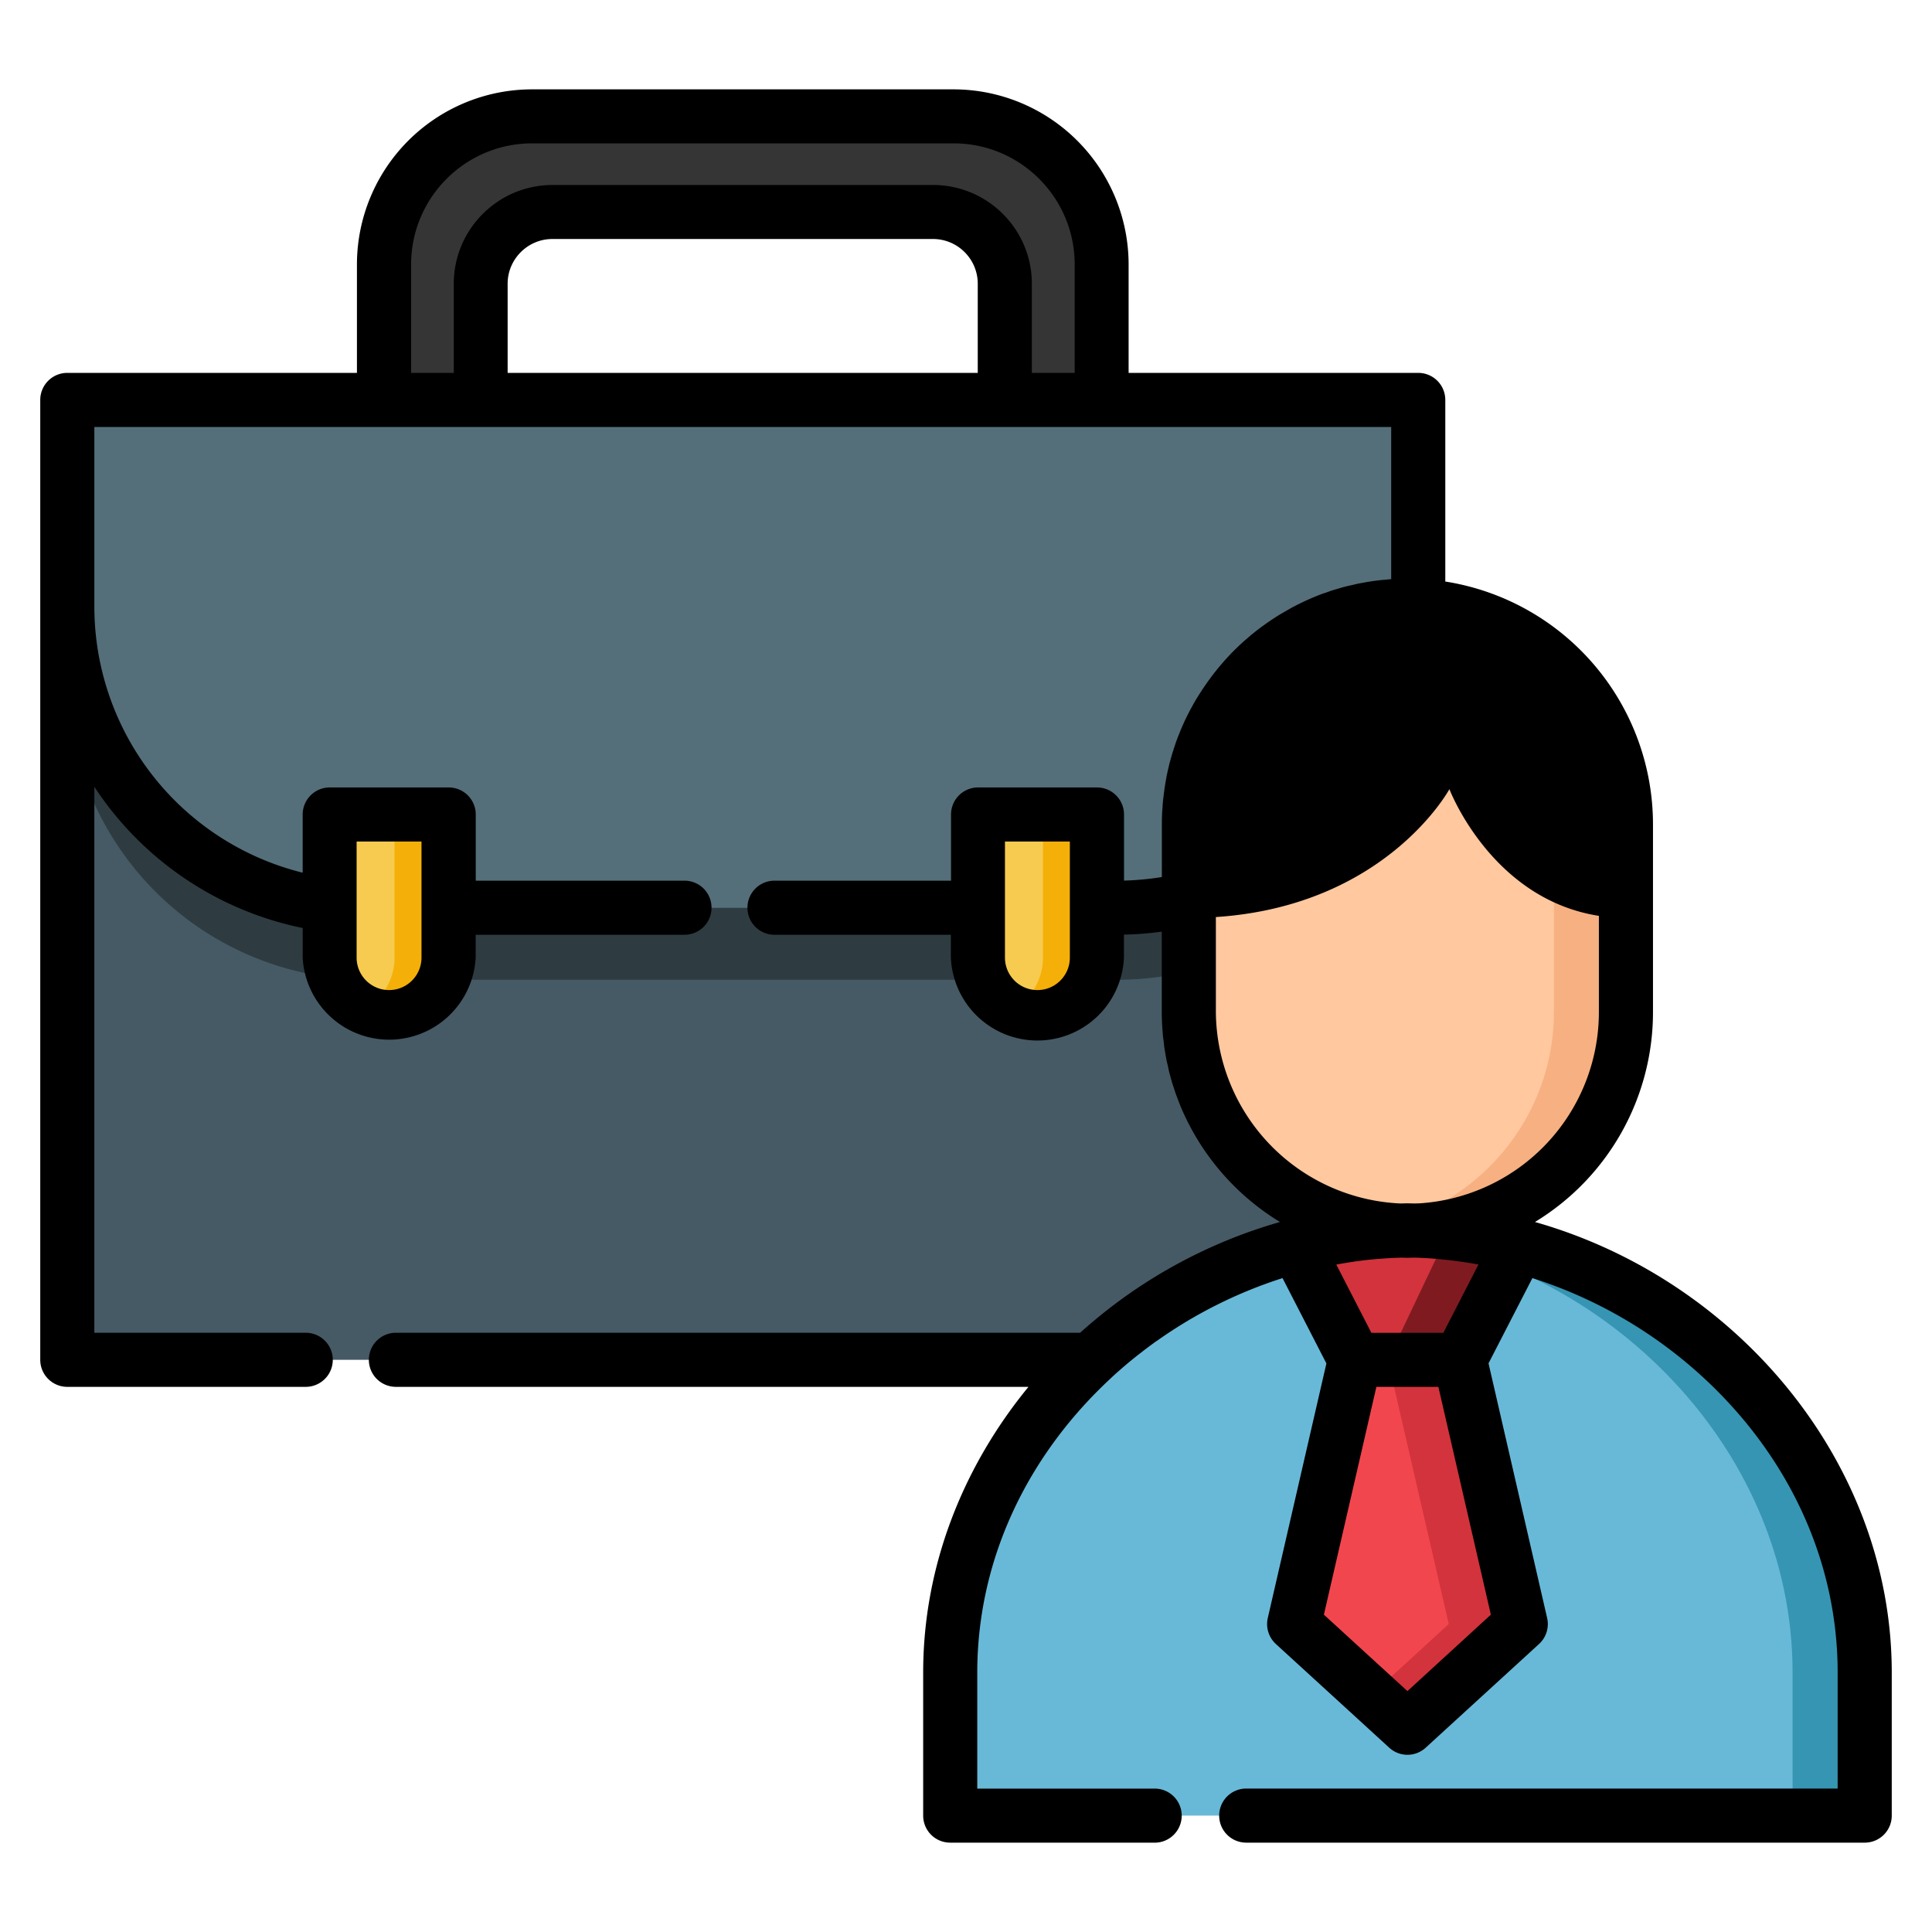 <svg width="24" height="24" fill="none" xmlns="http://www.w3.org/2000/svg">
  <defs/>
  <g fill="#465A65">
    <path d="M17.618 15.288v-.004l-.045.002.045.002zM16.103 15.475a5.45 5.45 0 01.16-.04l.03-.006a5.37 5.37 0 01.292-.06l.04-.007a5.846 5.846 0 01.32-.044l.044-.005.117-.01.054-.005.113-.007.05-.002a4.21 4.21 0 01.072-.002 2.723 2.723 0 01-2.625-2.713v-2.336a2.723 2.723 0 012.849-2.71v-2.56H.835v11.924h12.716a6.002 6.002 0 012.55-1.417z"/>
  </g>
  <g fill="#2E3C42">
    <path d="M12.15 11.275H5.573v.896h6.577v-.896zM.836 7.538v.896a3.737 3.737 0 003.26 3.706v-.896a3.737 3.737 0 01-3.26-3.706zM13.627 11.276v.895h.254c.306 0 .603-.037.888-.107v-.896c-.285.07-.582.108-.888.108h-.254z"/>
  </g>
  <path d="M17.484 22.554h-5.68v-1.778c0-2.997 2.683-5.45 5.68-5.492 2.997.041 5.68 2.495 5.68 5.492v1.778h-5.68z" fill="#68B9D8"/>
  <path d="M17.484 15.284c-.15.002-.3.01-.448.024 2.812.265 5.232 2.621 5.232 5.468v1.778h.896v-1.778c0-2.997-2.683-5.45-5.68-5.492z" fill="#3695B2"/>
  <path d="M17.484 15.289a2.723 2.723 0 002.715-2.715v-2.336a2.723 2.723 0 00-2.715-2.714 2.723 2.723 0 00-2.715 2.714v2.336a2.723 2.723 0 002.715 2.715z" fill="#FFC89F"/>
  <path d="M17.484 7.524c-.153 0-.302.013-.448.038a2.724 2.724 0 012.267 2.676v2.336c0 1.34-.985 2.462-2.267 2.677a2.723 2.723 0 003.162-2.677v-2.336a2.723 2.723 0 00-2.714-2.714z" fill="#F7B081"/>
  <path d="M18.136 16.892h-1.304l-.73-1.417c.447-.118.91-.184 1.382-.19.471.006.934.072 1.381.19l-.73 1.417z" fill="#D3333C"/>
  <path d="M17.991 15.315l-.75 1.577h.895l.729-1.417a5.734 5.734 0 00-.874-.16z" fill="#7F1B20"/>
  <path d="M17.484 21.463l-1.408-1.29.756-3.281h1.304l.756 3.282-1.408 1.289z" fill="#F2464F"/>
  <path d="M18.136 16.892h-.896l.757 3.282-.96.879.447.41 1.408-1.29-.756-3.281z" fill="#D3333C"/>
  <path d="M11.846 1.446H6.608A1.839 1.839 0 004.77 3.284v1.684H5.97V3.525c0-.492.4-.891.892-.891h4.728c.493 0 .892.399.892.89v1.444h1.201V3.284a1.839 1.839 0 00-1.838-1.838z" fill="#353535"/>
  <path d="M4.834 12.635a.739.739 0 01-.738-.738v-1.78h1.477v1.78c0 .408-.33.738-.739.738z" fill="#F7CB4F"/>
  <path d="M4.901 10.118v1.779a.738.738 0 01-.403.657.739.739 0 001.075-.658v-1.778H4.9z" fill="#F4B008"/>
  <path d="M12.888 12.635a.739.739 0 01-.739-.738v-1.78h1.478v1.78c0 .408-.33.738-.739.738z" fill="#F7CB4F"/>
  <path d="M12.956 10.118v1.779a.738.738 0 01-.403.657.739.739 0 001.075-.658v-1.778h-.672z" fill="#F4B008"/>
  <path d="M.836 4.968v2.57a3.737 3.737 0 003.26 3.706v-1.126h1.477v1.158h6.577v-1.158h1.477v1.158h.254c.306 0 .604-.038.889-.107v-.93a2.723 2.723 0 012.849-2.712V4.968H.835z" fill="#546F7A"/>
  <path d="M19.068 15.18a3.051 3.051 0 001.466-2.606v-2.336a3.055 3.055 0 00-2.58-3.014V4.968a.336.336 0 00-.336-.336H14.02V3.284a2.177 2.177 0 00-2.174-2.174H6.608a2.177 2.177 0 00-2.174 2.174v1.348H.836a.336.336 0 00-.336.336v11.924c0 .185.15.336.336.336h2.962a.336.336 0 100-.672H1.172V9.774a4.07 4.07 0 002.588 1.754v.368a1.076 1.076 0 002.149 0v-.284h2.594a.336.336 0 000-.672H5.91v-.822a.336.336 0 00-.336-.336H4.095a.336.336 0 00-.335.336v.723a3.408 3.408 0 01-2.588-3.303V5.304h16.11v1.89l-.059.006-.069.006-.083.01-.066.01c-.028.004-.056.01-.083.015-.021.004-.043.007-.064.012l-.085.02c-.02.004-.04.008-.06.014-.03.007-.059.016-.088.025l-.053.015c-.033.01-.066.022-.099.034l-.04.013a3.047 3.047 0 00-.269.115l-.027.013a3.226 3.226 0 00-.102.053l-.04.023-.085.049-.046.028-.076.05-.047.032-.07.05-.048.036-.066.053c-.016.012-.031.026-.046.039l-.063.054-.046.042-.059.057-.044.044a3.309 3.309 0 00-.24.28 3.626 3.626 0 00-.198.292 3.443 3.443 0 00-.108.197l-.029.059a2.991 2.991 0 00-.033.073l-.026.06-.03.075-.023.061-.026.077-.02.063a3.4 3.4 0 00-.023.079l-.017.063-.019.081-.014.064-.015.085-.01.062-.012.09-.007.06c-.004.033-.006.067-.008.101l-.004.05c-.002.051-.004.103-.004.154v.657c-.156.025-.313.04-.47.044v-.821a.336.336 0 00-.336-.336h-1.478a.336.336 0 00-.335.336v.822H9.621a.336.336 0 100 .672h2.191v.284a1.076 1.076 0 002.15 0v-.286c.157-.003.314-.015.47-.037v1.001c0 .051.002.102.004.153l.004.058.007.092.01.072c.002.026.005.051.009.076l.013.08.012.066.02.086.012.057.025.092.014.049.032.097.013.04.04.105.011.028c.016.04.033.078.05.116l.007.014A3.07 3.07 0 0015.9 15.18a6.284 6.284 0 00-2.482 1.376h-8.5a.336.336 0 000 .672h7.858c-.815.993-1.308 2.23-1.308 3.548v1.778c0 .186.15.336.336.336h2.558a.336.336 0 000-.671H12.14v-1.443c0-1.341.572-2.624 1.611-3.61l.032-.03c.04-.038.08-.075.122-.111l.01-.009c.081-.071.164-.14.25-.206l.046-.036.069-.052.068-.05.03-.02a5.697 5.697 0 011.554-.775l.545 1.06-.728 3.162a.336.336 0 00.1.323l1.408 1.288a.335.335 0 00.454 0l1.408-1.288a.336.336 0 00.1-.323l-.728-3.163.545-1.059a5.683 5.683 0 012.18 1.288c1.04.987 1.612 2.27 1.612 3.611v1.442h-7.347a.336.336 0 000 .672h7.683c.186 0 .336-.15.336-.336v-1.778c0-2.594-1.91-4.88-4.432-5.596zM4.43 10.454h.806v1.442a.403.403 0 01-.806 0V10.454zm7.716-5.822h-5.84V3.525c0-.306.25-.556.556-.556h4.728c.307 0 .556.25.556.556v1.107zm.672 0V3.525c0-.677-.55-1.227-1.228-1.227H6.864c-.677 0-1.227.55-1.227 1.227v1.107h-.53V3.284c0-.828.674-1.503 1.502-1.503h5.238c.829 0 1.503.675 1.503 1.503v1.348h-.53zm.472 7.264a.403.403 0 01-.806 0v-1.442h.806v1.442zm4.332 3.053h-.02l-.026.001h-.008l-.08-.002h-.01l-.08.002a2.399 2.399 0 01-2.294-2.376v-1.182c2.118-.14 2.901-1.589 2.901-1.589s.519 1.366 1.857 1.574v1.197a2.382 2.382 0 01-2.24 2.375zm-.139 6.058l-1.037-.949.652-2.83h.77l.652 2.83-1.037.95zm.447-4.45h-.894l-.436-.848a5.399 5.399 0 01.404-.06l.058-.005.014-.002.15-.011.06-.004.122-.004.075.002.075-.002c.041 0 .081.002.122.004l.039.002a5.796 5.796 0 01.56.064l.087.015-.436.848z" fill="#000"/>
</svg>
